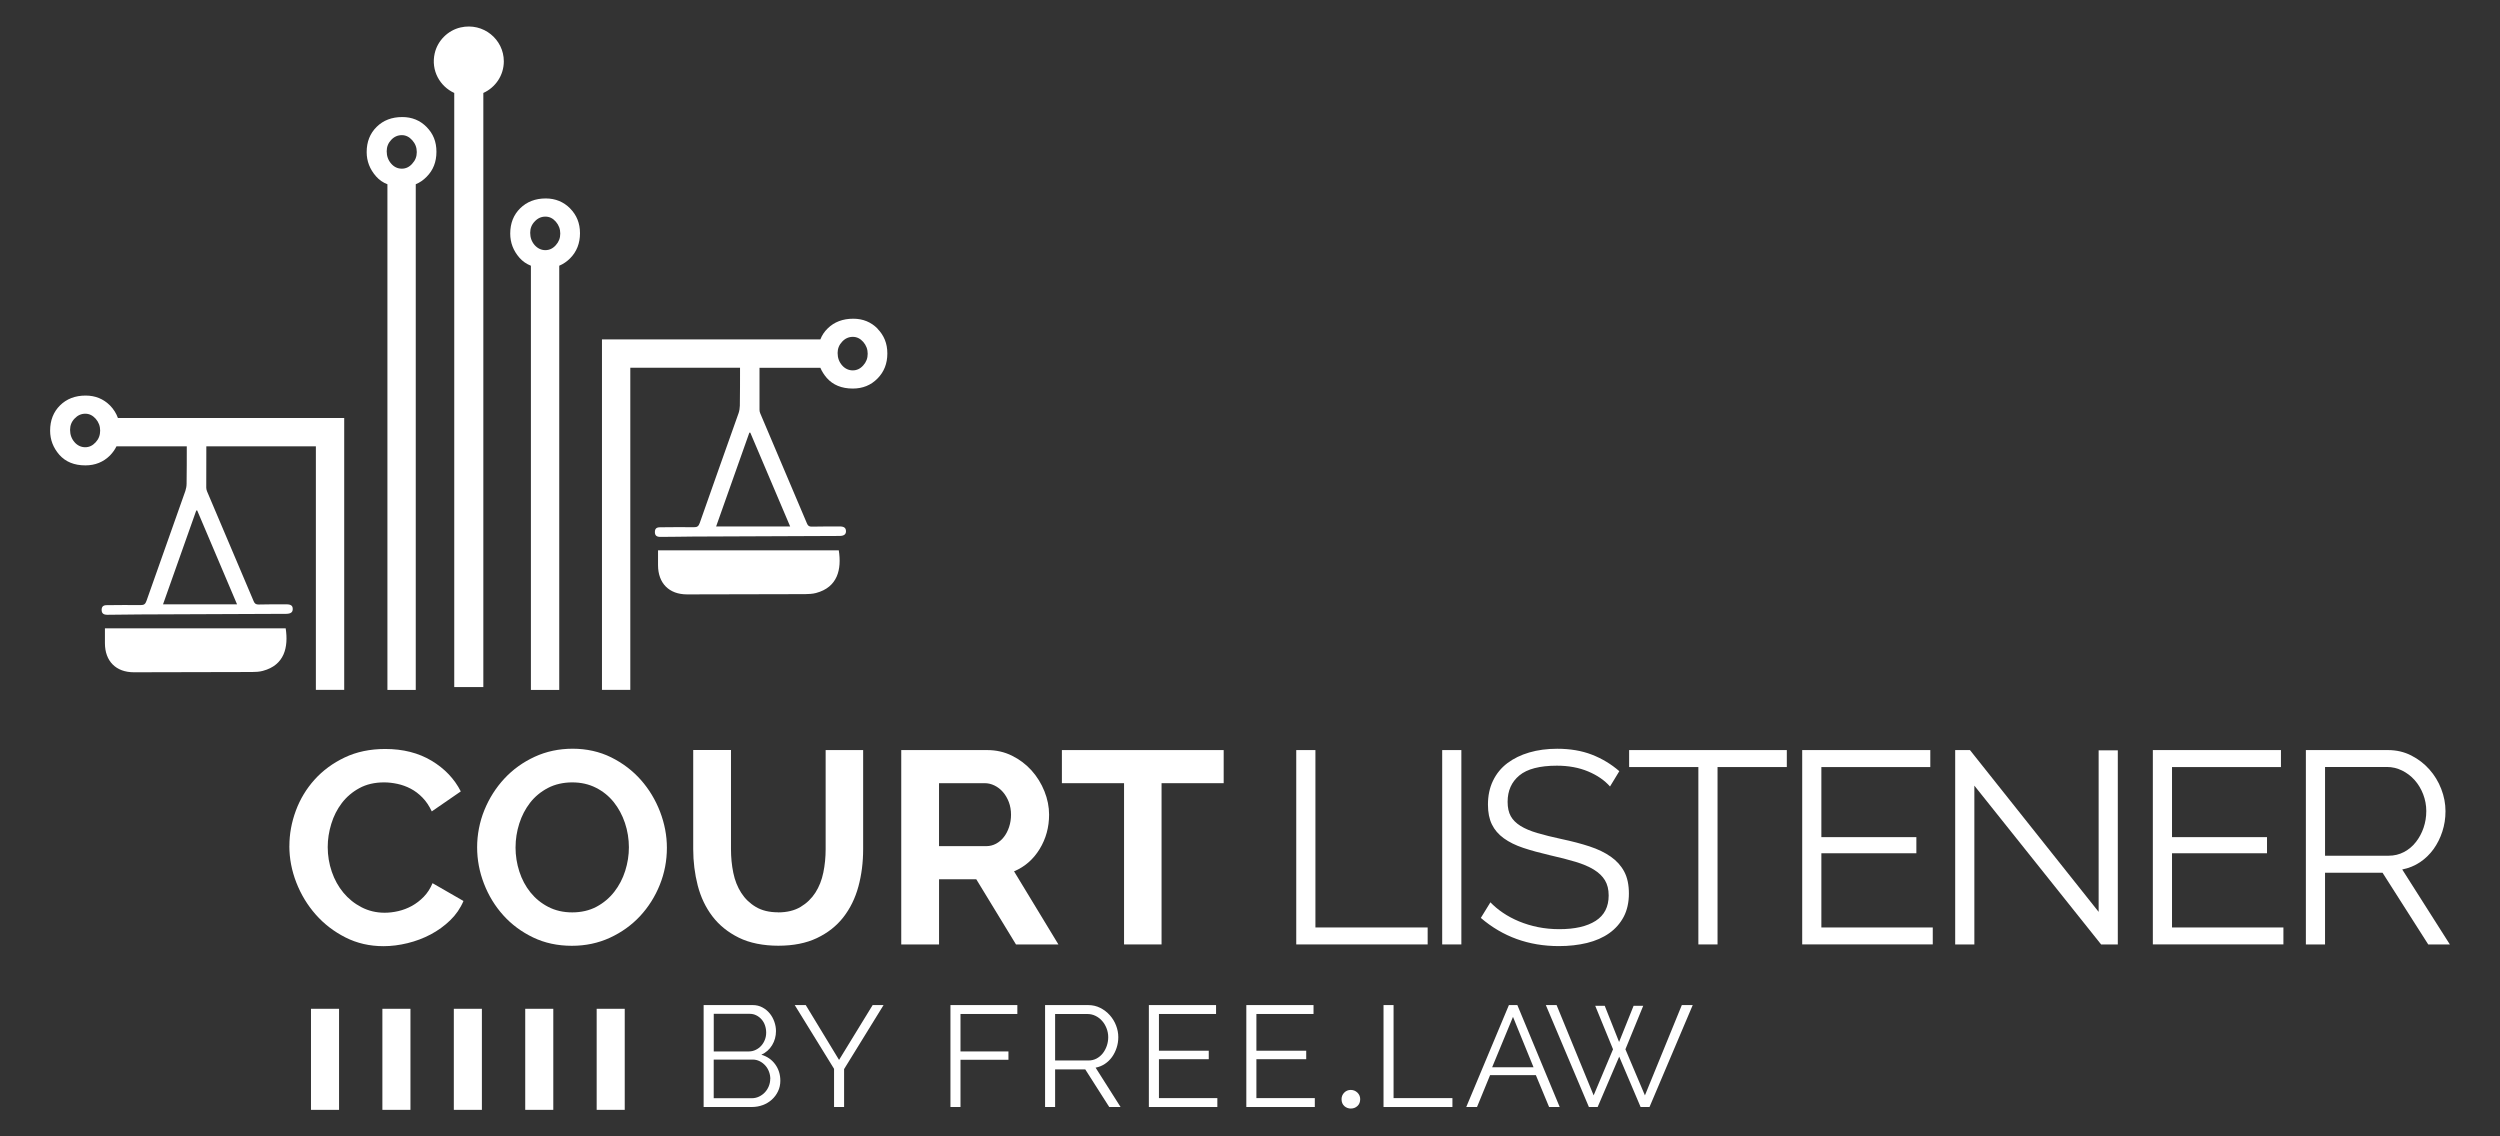 <?xml version="1.0" encoding="UTF-8"?>
<svg xmlns="http://www.w3.org/2000/svg" version="1.1" viewBox="0 0 660 300">
  <rect x="0" y="0" width="660" height="300" fill="#333333" stroke="none"/>
  <defs>
    <style>
      .cls-1 {
        fill: #fff;
        stroke-width: 0px;
      }
    </style>
  </defs>
  <g id="Layer_2" data-name="Layer 2">
    <g>
      <rect class="cls-1" x="157.52" y="266.32" width="7.41" height="26.68"/>
      <rect class="cls-1" x="82.1" y="266.32" width="7.41" height="26.68"/>
      <rect class="cls-1" x="100.95" y="266.32" width="7.41" height="26.68"/>
      <rect class="cls-1" x="119.81" y="266.32" width="7.41" height="26.68"/>
      <rect class="cls-1" x="138.66" y="266.32" width="7.41" height="26.68"/>
    </g>
    <g>
      <g>
        <path class="cls-1" d="M76.4,223.31c0-3.13.57-6.23,1.7-9.29,1.13-3.06,2.78-5.79,4.95-8.2,2.17-2.41,4.82-4.36,7.95-5.85,3.13-1.49,6.7-2.24,10.7-2.24,4.72,0,8.8,1.04,12.25,3.11,3.44,2.07,6.01,4.77,7.7,8.09l-7.66,5.28c-.68-1.45-1.49-2.66-2.46-3.65-.96-.99-2-1.77-3.11-2.35-1.11-.58-2.27-1-3.47-1.26-1.21-.26-2.39-.4-3.54-.4-2.51,0-4.69.51-6.54,1.52-1.86,1.01-3.4,2.33-4.63,3.94-1.23,1.62-2.16,3.45-2.78,5.49-.63,2.05-.94,4.08-.94,6.11,0,2.27.36,4.44,1.08,6.54.72,2.1,1.75,3.94,3.07,5.53,1.32,1.59,2.91,2.87,4.77,3.83,1.85.96,3.89,1.45,6.11,1.45,1.16,0,2.36-.14,3.61-.43,1.25-.29,2.44-.75,3.58-1.37,1.13-.63,2.18-1.43,3.14-2.42.96-.99,1.73-2.18,2.31-3.58l8.17,4.7c-.82,1.93-1.99,3.63-3.51,5.1-1.52,1.47-3.23,2.71-5.13,3.72-1.9,1.01-3.94,1.78-6.11,2.31-2.17.53-4.29.8-6.36.8-3.66,0-7.01-.77-10.05-2.31-3.04-1.54-5.65-3.55-7.84-6.03-2.19-2.48-3.9-5.3-5.13-8.46-1.23-3.16-1.84-6.37-1.84-9.65Z"/>
        <path class="cls-1" d="M150.98,249.69c-3.76,0-7.17-.73-10.23-2.2-3.06-1.47-5.69-3.42-7.88-5.85-2.19-2.43-3.89-5.22-5.1-8.35-1.21-3.13-1.81-6.33-1.81-9.61s.64-6.7,1.92-9.83c1.28-3.13,3.04-5.9,5.28-8.31,2.24-2.41,4.9-4.32,7.99-5.75,3.08-1.42,6.43-2.13,10.05-2.13s7.09.76,10.15,2.28c3.06,1.52,5.67,3.51,7.84,5.96,2.17,2.46,3.85,5.25,5.06,8.38,1.2,3.13,1.81,6.31,1.81,9.54,0,3.42-.63,6.69-1.88,9.79-1.25,3.11-2.99,5.85-5.2,8.24-2.22,2.38-4.87,4.29-7.95,5.71-3.08,1.42-6.43,2.13-10.05,2.13ZM136.1,223.67c0,2.22.34,4.36,1.01,6.43.67,2.07,1.65,3.9,2.93,5.49,1.28,1.59,2.84,2.87,4.7,3.83,1.85.96,3.96,1.45,6.32,1.45s4.54-.49,6.4-1.48c1.85-.99,3.42-2.3,4.7-3.94,1.28-1.64,2.24-3.48,2.89-5.53.65-2.05.98-4.13.98-6.25s-.35-4.36-1.05-6.43c-.7-2.07-1.69-3.9-2.96-5.49-1.28-1.59-2.84-2.85-4.7-3.79-1.86-.94-3.94-1.41-6.25-1.41s-4.55.49-6.43,1.48c-1.88.99-3.45,2.29-4.7,3.9-1.25,1.62-2.2,3.45-2.85,5.49-.65,2.05-.98,4.13-.98,6.25Z"/>
        <path class="cls-1" d="M205.4,240.87c2.36,0,4.35-.48,5.96-1.45,1.61-.96,2.91-2.22,3.9-3.76.99-1.54,1.69-3.31,2.1-5.31.41-2,.61-4.06.61-6.18v-26.16h9.9v26.16c0,3.52-.42,6.82-1.26,9.9-.84,3.08-2.17,5.78-3.97,8.09s-4.13,4.14-6.97,5.49c-2.84,1.35-6.24,2.02-10.19,2.02s-7.58-.71-10.44-2.13c-2.87-1.42-5.19-3.3-6.97-5.64-1.78-2.34-3.07-5.05-3.87-8.13-.79-3.08-1.19-6.29-1.19-9.61v-26.16h9.97v26.16c0,2.17.2,4.25.61,6.25.41,2,1.11,3.77,2.1,5.31.99,1.54,2.28,2.78,3.87,3.72s3.54,1.41,5.85,1.41Z"/>
        <path class="cls-1" d="M237.93,249.33v-51.31h22.69c2.36,0,4.54.49,6.54,1.48,2,.99,3.72,2.29,5.17,3.9,1.45,1.62,2.58,3.45,3.4,5.49.82,2.05,1.23,4.11,1.23,6.18,0,3.32-.83,6.35-2.49,9.07-1.66,2.72-3.92,4.69-6.76,5.89l11.71,19.3h-11.2l-10.48-17.2h-9.83v17.2h-9.97ZM247.9,223.38h12.5c.91,0,1.77-.22,2.57-.65.79-.43,1.48-1.02,2.06-1.77.58-.75,1.04-1.63,1.37-2.64.34-1.01.51-2.1.51-3.25s-.19-2.31-.58-3.33c-.39-1.01-.9-1.89-1.55-2.64-.65-.75-1.4-1.32-2.24-1.73-.84-.41-1.7-.61-2.57-.61h-12.07v16.62Z"/>
      </g>
      <path class="cls-1" d="M323.06,206.76h-16.41v42.57h-9.9v-42.57h-16.41v-8.74h42.71v8.74Z"/>
      <g>
        <path class="cls-1" d="M342.21,249.33v-51.31h5.06v46.83h29.63v4.48h-34.69Z"/>
        <path class="cls-1" d="M380.74,249.33v-51.31h5.06v51.31h-5.06Z"/>
        <path class="cls-1" d="M425.04,207.63c-1.45-1.64-3.37-2.96-5.78-3.97-2.41-1.01-5.16-1.52-8.24-1.52-4.53,0-7.83.86-9.9,2.57-2.07,1.71-3.11,4.04-3.11,6.97,0,1.54.28,2.81.83,3.79.55.99,1.41,1.84,2.57,2.57,1.16.72,2.64,1.35,4.44,1.88,1.81.53,3.94,1.06,6.4,1.59,2.75.58,5.22,1.23,7.41,1.95,2.19.72,4.06,1.63,5.6,2.71,1.54,1.08,2.72,2.4,3.54,3.94.82,1.54,1.23,3.47,1.23,5.78s-.46,4.41-1.37,6.14c-.92,1.73-2.19,3.18-3.83,4.34-1.64,1.16-3.59,2.01-5.85,2.57-2.27.55-4.75.83-7.44.83-7.95,0-14.82-2.48-20.6-7.44l2.53-4.12c.91.96,2.01,1.88,3.29,2.75,1.28.87,2.7,1.63,4.26,2.28,1.57.65,3.24,1.16,5.02,1.52,1.78.36,3.66.54,5.64.54,4.09,0,7.29-.73,9.58-2.2,2.29-1.47,3.43-3.7,3.43-6.69,0-1.59-.33-2.93-.98-4.01-.65-1.08-1.63-2.02-2.93-2.82-1.3-.8-2.92-1.48-4.84-2.06-1.93-.58-4.17-1.16-6.72-1.73-2.7-.63-5.06-1.28-7.08-1.95-2.02-.67-3.73-1.52-5.13-2.53-1.4-1.01-2.45-2.23-3.14-3.65-.7-1.42-1.05-3.17-1.05-5.24,0-2.36.44-4.47,1.34-6.32.89-1.85,2.16-3.4,3.79-4.63,1.64-1.23,3.56-2.17,5.78-2.82,2.22-.65,4.67-.98,7.37-.98,3.42,0,6.47.52,9.14,1.55,2.67,1.04,5.1,2.49,7.26,4.37l-2.46,4.05Z"/>
        <path class="cls-1" d="M471.72,202.5h-18.29v46.83h-5.06v-46.83h-18.28v-4.48h41.63v4.48Z"/>
        <path class="cls-1" d="M510.25,244.85v4.48h-34.47v-51.31h33.82v4.48h-28.76v18.5h25.08v4.26h-25.08v19.59h29.41Z"/>
        <path class="cls-1" d="M521.23,207.41v41.92h-5.06v-51.31h3.9l33.97,42.71v-42.64h5.06v51.24h-4.41l-33.46-41.92Z"/>
        <path class="cls-1" d="M602.82,244.85v4.48h-34.47v-51.31h33.82v4.48h-28.76v18.5h25.08v4.26h-25.08v19.59h29.41Z"/>
        <path class="cls-1" d="M608.75,249.33v-51.31h21.68c2.22,0,4.25.47,6.11,1.41,1.85.94,3.46,2.17,4.81,3.69,1.35,1.52,2.4,3.24,3.14,5.17.75,1.93,1.12,3.88,1.12,5.85s-.28,3.67-.83,5.38c-.55,1.71-1.33,3.25-2.31,4.63-.99,1.37-2.18,2.53-3.58,3.47-1.4.94-2.96,1.58-4.7,1.92l12.58,19.8h-5.71l-12.07-18.94h-15.18v18.94h-5.06ZM613.81,225.91h16.77c1.49,0,2.85-.33,4.08-.98,1.23-.65,2.28-1.53,3.14-2.64.87-1.11,1.54-2.36,2.02-3.76.48-1.4.72-2.87.72-4.41s-.28-3.02-.83-4.45c-.55-1.42-1.3-2.66-2.24-3.72-.94-1.06-2.05-1.9-3.32-2.53-1.28-.63-2.61-.94-4.01-.94h-16.33v23.42Z"/>
      </g>
    </g>
    <g>
      <path class="cls-1" d="M206.01,285.31c0,1.01-.2,1.94-.61,2.79-.4.85-.95,1.58-1.63,2.2-.68.62-1.48,1.1-2.39,1.44s-1.88.51-2.92.51h-12.7v-26.91h12.96c.93,0,1.78.2,2.54.61.76.4,1.4.93,1.93,1.57.53.64.94,1.38,1.23,2.2.29.82.44,1.65.44,2.48,0,1.36-.34,2.61-1.02,3.73-.68,1.12-1.63,1.96-2.84,2.52,1.54.45,2.76,1.3,3.66,2.54.9,1.24,1.35,2.68,1.35,4.32ZM188.43,267.65v9.93h9.25c.66,0,1.27-.14,1.84-.42.57-.28,1.05-.64,1.46-1.1.4-.45.72-.98.95-1.57.23-.59.34-1.22.34-1.88s-.11-1.33-.32-1.93c-.21-.61-.52-1.13-.91-1.57-.39-.44-.85-.8-1.38-1.06-.53-.27-1.11-.4-1.74-.4h-9.48ZM203.36,284.85c0-.66-.11-1.29-.34-1.91-.23-.62-.55-1.16-.97-1.63-.42-.47-.91-.85-1.48-1.14-.57-.29-1.18-.44-1.84-.44h-10.31v10.2h10.04c.68,0,1.32-.14,1.91-.42.59-.28,1.11-.65,1.55-1.12.44-.47.79-1.01,1.04-1.63.25-.62.38-1.26.38-1.91Z"/>
      <path class="cls-1" d="M212.72,265.34l8.79,14.48,8.87-14.48h2.88l-10.42,16.9v10.01h-2.65v-10.08l-10.38-16.83h2.92Z"/>
    </g>
    <g>
      <path class="cls-1" d="M250.92,292.25v-26.91h17.66v2.35h-15.01v9.89h12.66v2.2h-12.66v12.47h-2.65Z"/>
      <path class="cls-1" d="M275.9,292.25v-26.91h11.37c1.16,0,2.23.25,3.2.74.97.49,1.81,1.14,2.52,1.93.71.8,1.26,1.7,1.65,2.71.39,1.01.59,2.03.59,3.07s-.15,1.93-.44,2.82c-.29.9-.7,1.71-1.21,2.43-.52.72-1.14,1.33-1.88,1.82-.73.49-1.55.83-2.46,1l6.59,10.39h-2.99l-6.33-9.93h-7.96v9.93h-2.65ZM278.55,279.97h8.79c.78,0,1.5-.17,2.14-.51s1.19-.8,1.65-1.38c.45-.58.81-1.24,1.06-1.97.25-.73.38-1.5.38-2.31s-.15-1.59-.44-2.33c-.29-.75-.68-1.4-1.17-1.95-.49-.56-1.07-1-1.74-1.33-.67-.33-1.37-.49-2.1-.49h-8.57v12.28Z"/>
      <path class="cls-1" d="M321.38,289.9v2.35h-18.08v-26.91h17.74v2.35h-15.08v9.7h13.15v2.24h-13.15v10.27h15.43Z"/>
      <path class="cls-1" d="M347.11,289.9v2.35h-18.08v-26.91h17.74v2.35h-15.08v9.7h13.15v2.24h-13.15v10.27h15.43Z"/>
    </g>
    <path class="cls-1" d="M356.66,292.66c-.68,0-1.26-.22-1.75-.65-.49-.44-.74-1.05-.74-1.83,0-.66.23-1.24.7-1.72.47-.48,1.05-.72,1.73-.72s1.27.24,1.76.71c.48.47.73,1.05.73,1.72,0,.77-.24,1.38-.73,1.82-.48.44-1.05.66-1.71.66Z"/>
    <g>
      <path class="cls-1" d="M365.25,292.25v-26.91h2.65v24.56h15.54v2.35h-18.19Z"/>
      <path class="cls-1" d="M398.34,265.34h2.24l11.18,26.91h-2.8l-3.49-8.41h-12.09l-3.45,8.41h-2.84l11.26-26.91ZM404.85,281.75l-5.42-13.3-5.5,13.3h10.92Z"/>
    </g>
    <path class="cls-1" d="M421.15,265.53h2.5l3.79,9.55,3.83-9.55h2.54l-4.7,11.48,5.15,12.17,9.74-23.84h2.88l-11.41,26.91h-2.35l-5.65-13.3-5.69,13.3h-2.31l-11.37-26.91h2.84l9.78,23.84,5.12-12.17-4.7-11.48Z"/>
    <path class="cls-1" d="M121.57,7.25c-3.35.78-6.05,3.49-6.81,6.84-1.03,4.56,1.38,8.71,5.16,10.45v156.84h7.68V24.54c3.19-1.44,5.41-4.63,5.41-8.35,0-5.77-5.39-10.33-11.44-8.94Z"/>
  </g>
  <g id="Layer_3" data-name="Layer 3">
    <g>
      <path class="cls-1" d="M221.44,145.29h-47.72v3.94c.02,4.77,2.92,7.69,7.67,7.69,10.39-.02,20.77-.05,31.18-.07.94-.02,1.93-.05,2.86-.3,5.73-1.52,6.79-6.26,6.01-11.26Z"/>
      <path class="cls-1" d="M231.69,86.77c-1.73-1.75-3.87-2.63-6.43-2.63-2.76,0-5.02.85-6.77,2.58-.85.83-1.5,1.8-1.91,2.88h-57.66v92.53h7.48s0-85.05,0-85.05h28.97c0,3.34,0,6.68-.05,10.02-.02.64-.12,1.34-.32,1.93-3.43,9.7-6.89,19.37-10.27,29.04-.3.85-.67,1.13-1.52,1.11-2.99-.05-5.96,0-8.94.02-.99,0-1.38.39-1.38,1.27s.44,1.29,1.5,1.27c2.86,0,5.69-.07,8.54-.09,12.9-.05,25.79-.12,38.71-.16,1.17,0,1.73-.44,1.7-1.29s-.51-1.22-1.66-1.22c-2.46,0-4.91,0-7.35.05-.71.02-1.04-.21-1.31-.88-4.1-9.67-8.2-19.32-12.3-28.99-.14-.3-.21-.62-.21-.94v-11.12h16.07c.39.94.97,1.84,1.7,2.69,1.64,1.84,3.91,2.79,6.86,2.79,2.6,0,4.79-.88,6.52-2.65,1.73-1.75,2.6-3.94,2.6-6.61s-.88-4.77-2.6-6.54ZM208.61,138.98h-19.55c2.92-8.24,5.85-16.51,8.77-24.76h.25c3.5,8.2,6.98,16.4,10.52,24.76ZM227.89,96.47c-.78.88-1.7,1.31-2.76,1.31s-2.05-.44-2.83-1.34c-.78-.9-1.17-1.98-1.17-3.25,0-1.17.41-2.16,1.2-2.99.78-.85,1.73-1.27,2.81-1.27s1.98.46,2.76,1.34c.78.9,1.17,1.93,1.17,3.13s-.39,2.19-1.17,3.06Z"/>
      <path class="cls-1" d="M75.41,165.88H27.7c0,1.43-.02,2.67,0,3.91,0,4.77,2.92,7.69,7.65,7.69,10.39-.02,20.8-.05,31.18-.07.94,0,1.93-.05,2.86-.3,5.73-1.52,6.79-6.26,6.03-11.24Z"/>
      <path class="cls-1" d="M31.13,110.35c-.44-1.22-1.13-2.33-2.07-3.29-1.75-1.75-3.89-2.63-6.45-2.63-2.74,0-5,.85-6.75,2.58s-2.63,3.96-2.63,6.68c0,2.39.81,4.51,2.44,6.38,1.64,1.84,3.91,2.79,6.86,2.79,2.6,0,4.77-.88,6.52-2.63.71-.74,1.27-1.52,1.7-2.4h18.56c0,3.27,0,6.56-.05,9.83,0,.64-.12,1.34-.32,1.93-3.41,9.7-6.86,19.34-10.27,29.04-.3.85-.64,1.11-1.52,1.11-2.97-.05-5.96,0-8.94.02-.97,0-1.38.39-1.38,1.27.02.88.46,1.27,1.52,1.27,2.83-.02,5.69-.07,8.52-.09,12.9-.07,25.82-.12,38.71-.16,1.2-.02,1.73-.44,1.7-1.31,0-.83-.48-1.2-1.66-1.2-2.44,0-4.91-.02-7.35.05-.69,0-1.04-.21-1.31-.88-4.08-9.67-8.2-19.32-12.3-28.99-.12-.3-.21-.64-.21-.97,0-3.62,0-7.28.02-10.92h28.92v64.3h7.48s0-71.78,0-71.78H31.13ZM25.26,116.76c-.81.88-1.7,1.31-2.76,1.31s-2.05-.44-2.83-1.34c-.78-.9-1.17-1.98-1.17-3.25,0-1.15.39-2.16,1.2-2.99.78-.83,1.73-1.27,2.81-1.27s1.96.46,2.76,1.34c.78.9,1.17,1.93,1.17,3.13s-.39,2.21-1.17,3.06ZM62.59,159.54h-19.55c2.92-8.24,5.85-16.51,8.77-24.76.07,0,.16,0,.25-.02,3.48,8.2,6.95,16.42,10.52,24.78Z"/>
      <path class="cls-1" d="M112.63,33.53c-1.73-1.75-3.87-2.63-6.43-2.63-2.74,0-5,.85-6.75,2.58-1.77,1.73-2.65,3.96-2.65,6.68,0,2.39.83,4.51,2.46,6.38.83.94,1.84,1.66,3.02,2.1v133.5h7.48V48.64c1.06-.44,2-1.08,2.86-1.96,1.75-1.75,2.6-3.94,2.6-6.61s-.85-4.77-2.6-6.54ZM108.83,43.22c-.78.88-1.7,1.31-2.74,1.31-1.11,0-2.05-.44-2.83-1.34-.78-.9-1.17-1.98-1.17-3.25,0-1.17.39-2.16,1.17-2.99.78-.85,1.73-1.27,2.83-1.27,1.04,0,1.96.46,2.74,1.34.81.9,1.2,1.93,1.2,3.13s-.39,2.19-1.2,3.06Z"/>
      <path class="cls-1" d="M150.53,55.04c-1.73-1.75-3.89-2.65-6.45-2.65-2.74,0-5,.88-6.75,2.6-1.75,1.73-2.63,3.94-2.63,6.68,0,2.39.81,4.51,2.44,6.38.83.94,1.84,1.64,3.02,2.1v111.99h7.48v-111.99c1.06-.44,2.03-1.11,2.88-1.96,1.73-1.75,2.6-3.96,2.6-6.61s-.88-4.79-2.6-6.54ZM146.73,64.73c-.78.88-1.7,1.31-2.76,1.31s-2.05-.46-2.83-1.34c-.78-.9-1.17-1.98-1.17-3.25,0-1.17.39-2.16,1.2-2.99.78-.85,1.73-1.27,2.81-1.27s1.98.44,2.76,1.34c.78.9,1.17,1.93,1.17,3.13s-.39,2.19-1.17,3.06Z"/>
    </g>
  </g>
</svg>